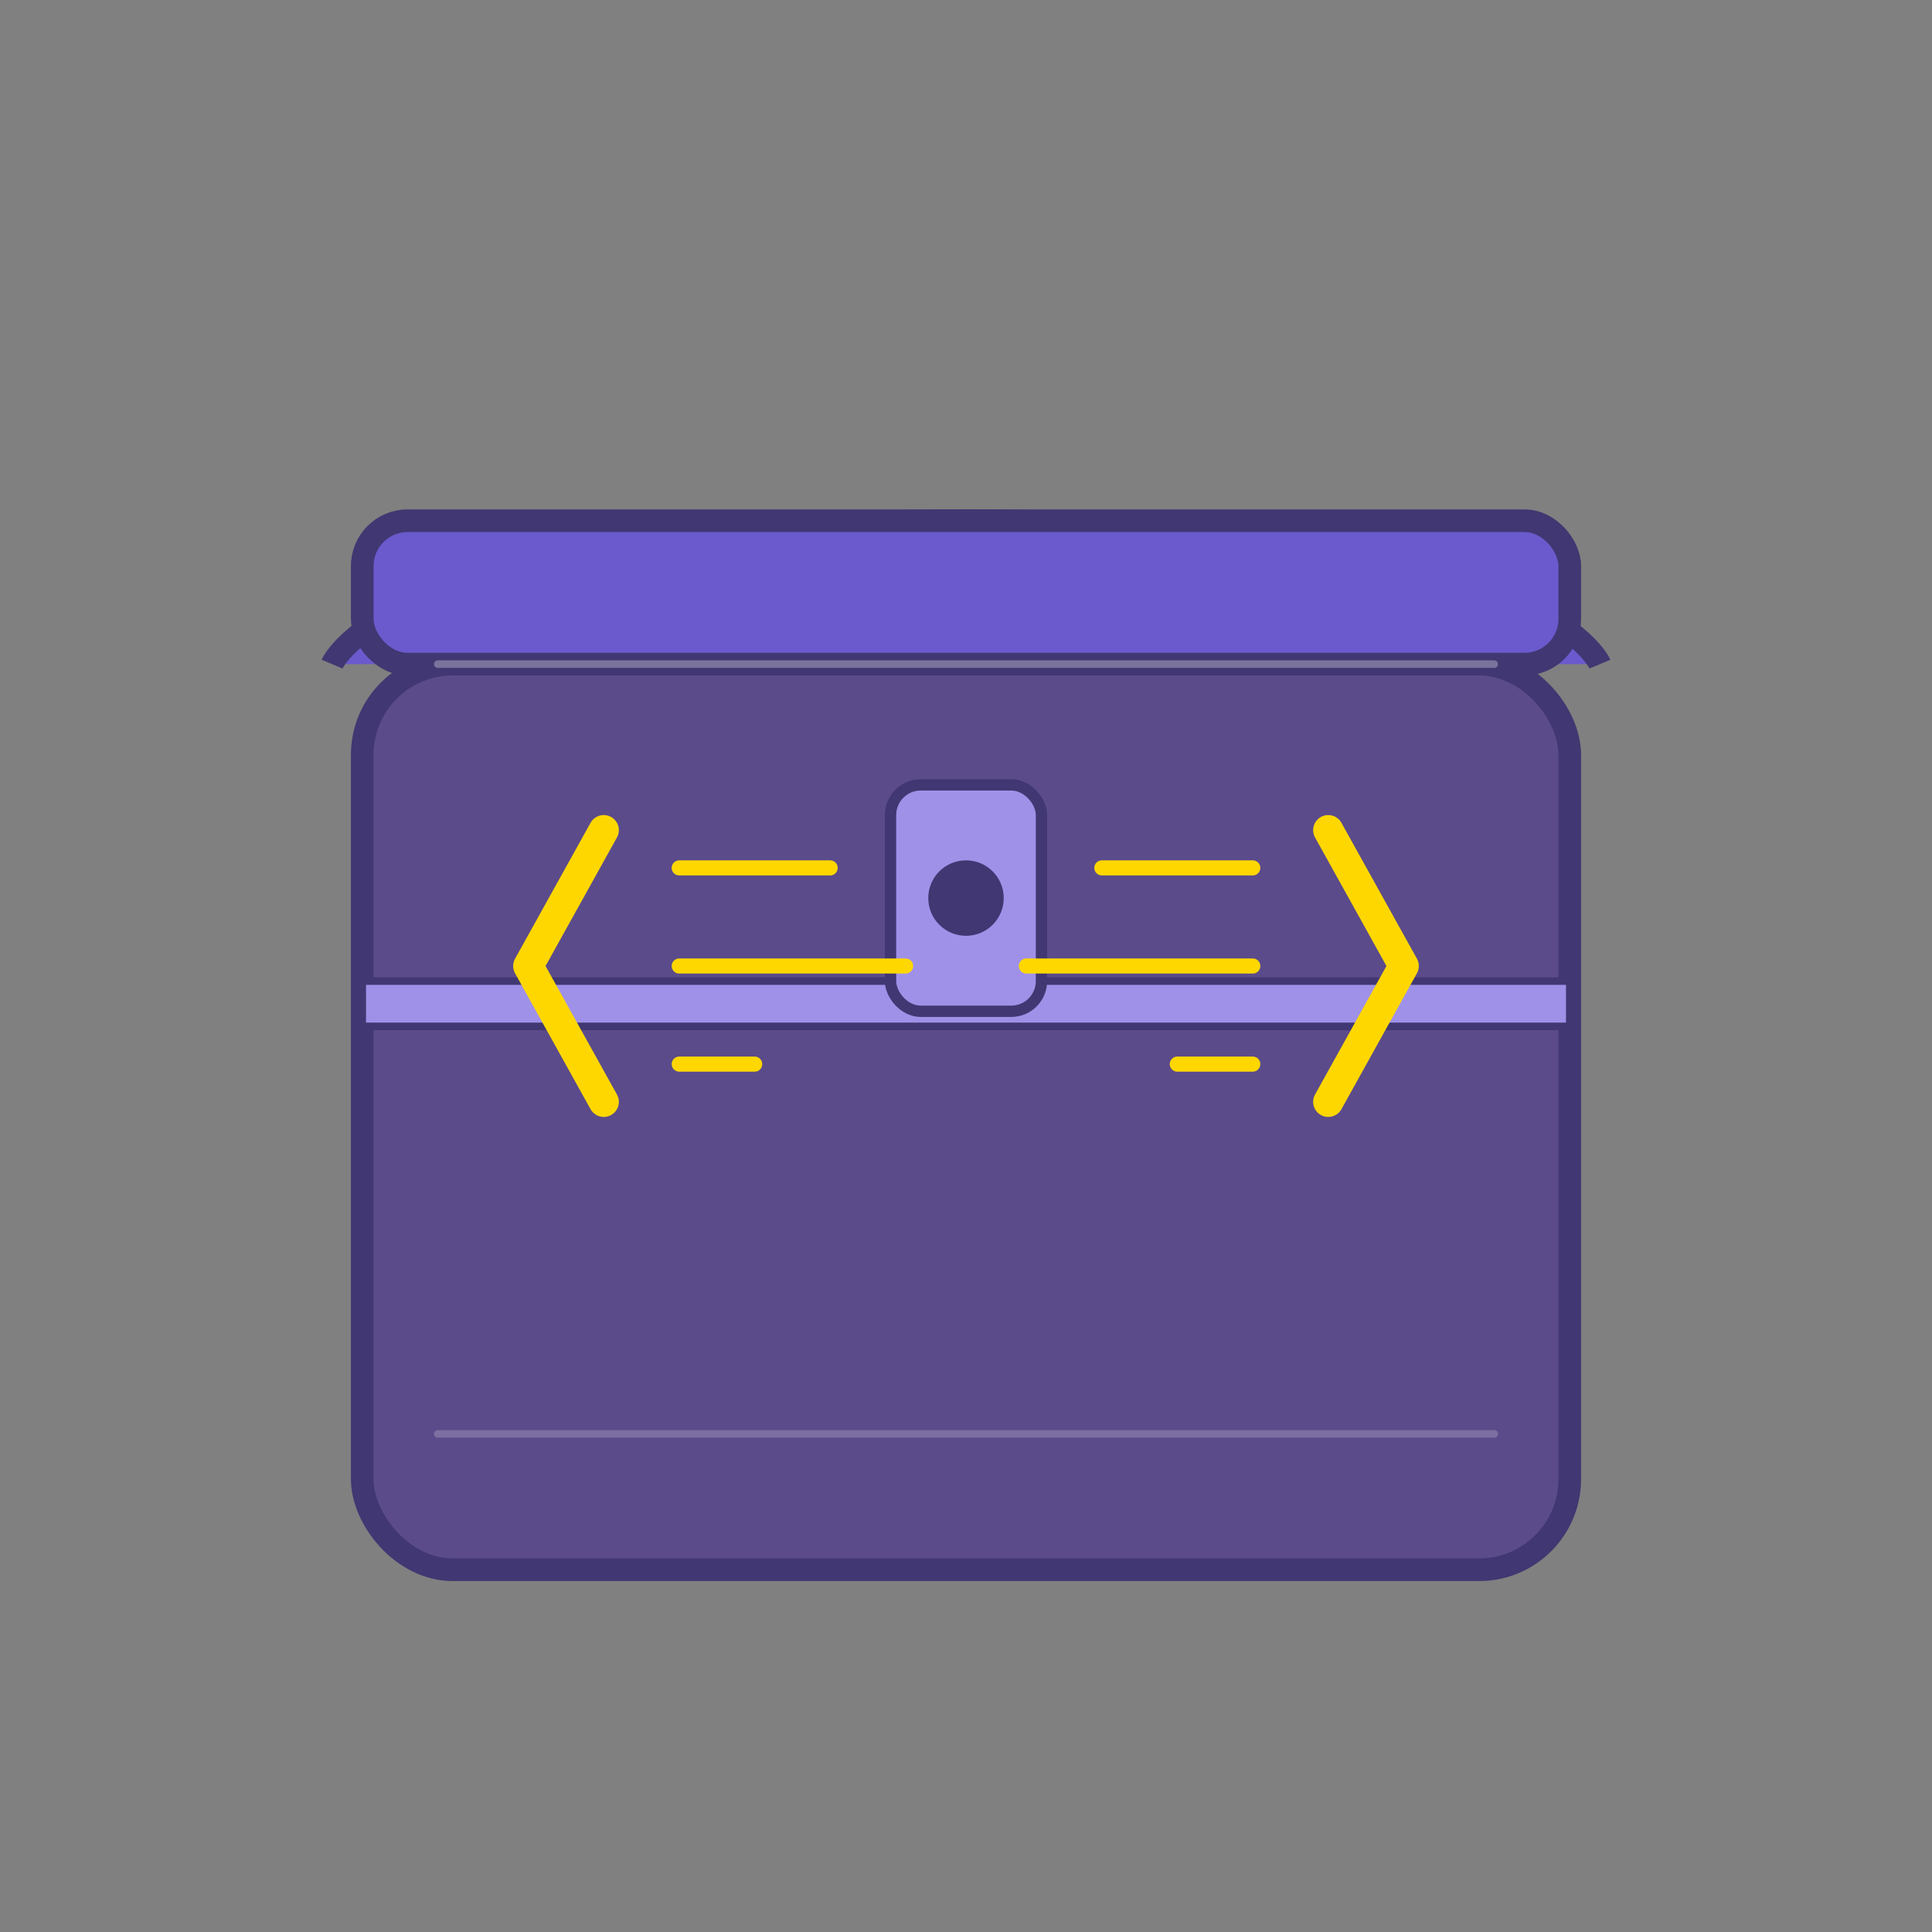 <svg xmlns="http://www.w3.org/2000/svg" viewBox="0 0 512 512" width="512" height="512">
  <rect x="0" y="0" width="512" height="512" fill="#808080" stroke="none"/>
  <!-- Modern Chest with Code Snippet Design -->
  
  <!-- Background (optional, transparent by default) -->
  <rect width="512" height="512" fill="none"/>
  
  <!-- Chest base - sleeker design with rounded corners -->
  <rect x="96" y="176" width="320" height="240" rx="24" fill="#5B4B8A" stroke="#413772" stroke-width="6" stroke-linejoin="round"/>
  
  <!-- Chest lid with smoother curve -->
  <path d="M88 176 C88 176, 104 138, 256 138 C408 138, 424 176, 424 176" fill="#6A5ACD" stroke="#413772" stroke-width="6" stroke-linejoin="round"/>
  
  <!-- Chest top panel -->
  <rect x="96" y="138" width="320" height="38" rx="12" fill="#6A5ACD" stroke="#413772" stroke-width="6" stroke-linejoin="round"/>
  
  <!-- Decorative band -->
  <rect x="96" y="260" width="320" height="12" fill="#9F91E8" stroke="#413772" stroke-width="2"/>
  
  <!-- Lock design - more modern -->
  <rect x="236" y="208" width="40" height="60" rx="8" fill="#9F91E8" stroke="#413772" stroke-width="3"/>
  <circle cx="256" cy="238" r="10" fill="#413772"/>
  
  <!-- Code snippet elements - brackets -->
  <path d="M160 220 L140 256 L160 292" stroke="#FFD700" stroke-width="8" stroke-linecap="round" stroke-linejoin="round" fill="none"/>
  <path d="M352 220 L372 256 L352 292" stroke="#FFD700" stroke-width="8" stroke-linecap="round" stroke-linejoin="round" fill="none"/>
  
  <!-- Code lines (snippet representation) -->
  <line x1="180" y1="230" x2="220" y2="230" stroke="#FFD700" stroke-width="4" stroke-linecap="round"/>
  <line x1="180" y1="256" x2="240" y2="256" stroke="#FFD700" stroke-width="4" stroke-linecap="round"/>
  <line x1="180" y1="282" x2="200" y2="282" stroke="#FFD700" stroke-width="4" stroke-linecap="round"/>
  
  <line x1="292" y1="230" x2="332" y2="230" stroke="#FFD700" stroke-width="4" stroke-linecap="round"/>
  <line x1="272" y1="256" x2="332" y2="256" stroke="#FFD700" stroke-width="4" stroke-linecap="round"/>
  <line x1="312" y1="282" x2="332" y2="282" stroke="#FFD700" stroke-width="4" stroke-linecap="round"/>
  
  <!-- Subtle highlights -->
  <path d="M116 176 L396 176" stroke="#FFFFFF" stroke-width="2" stroke-linecap="round" opacity="0.3"/>
  <path d="M116 380 L396 380" stroke="#FFFFFF" stroke-width="2" stroke-linecap="round" opacity="0.2"/>
</svg>